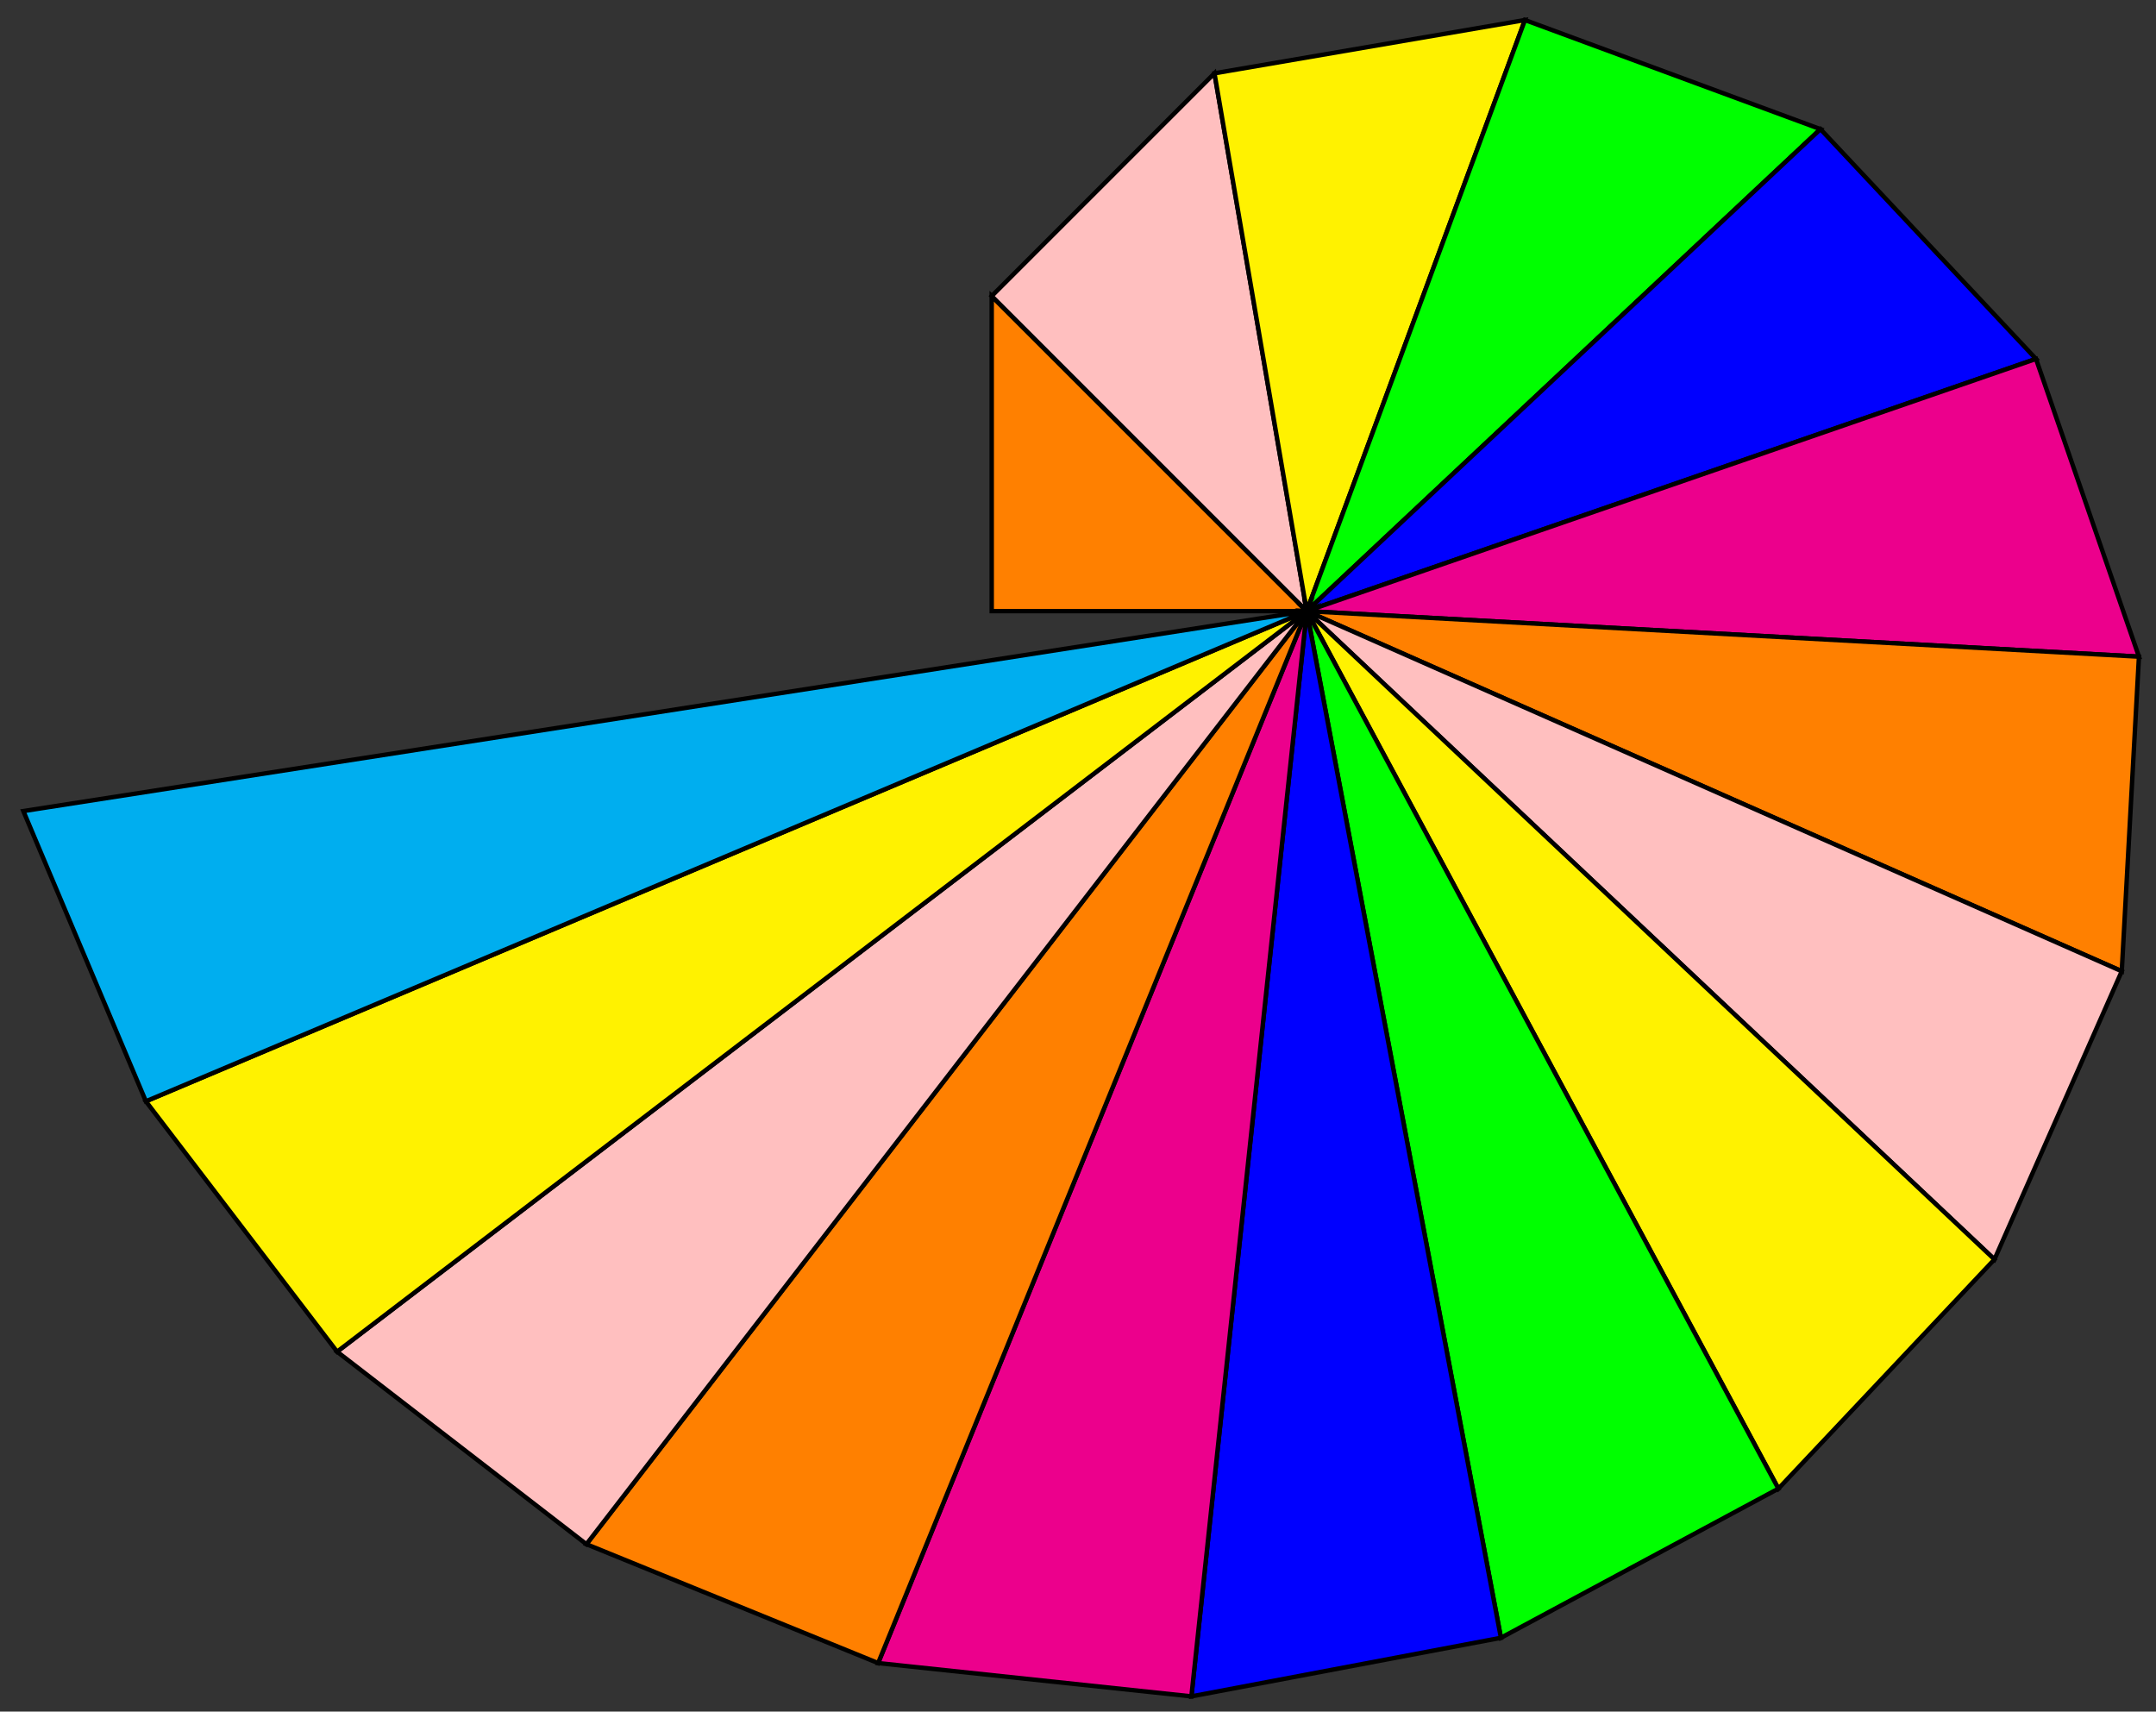 <svg xmlns="http://www.w3.org/2000/svg" xmlns:xlink="http://www.w3.org/1999/xlink" version="1.1" width="194" height="154" viewBox="0 0 194 154">
<rect x="0" y="0" width="194" height="154" fill="#333333" stroke="none"/>
<path transform="matrix(1,0,0,-1,117.582,54.986)" d="M0 0H-28.347V28.347Z" fill="#ff8000"/>
<path transform="matrix(1,0,0,-1,117.582,54.986)" stroke-width=".399" stroke-linecap="butt" stroke-miterlimit="10" stroke-linejoin="miter" fill="none" stroke="#000000" d="M0 0H-28.347V28.347Z"/>
<path transform="matrix(1,0,0,-1,117.582,54.986)" d="M0 0-28.347 28.347-8.303 48.391Z" fill="#ffbfbf"/>
<path transform="matrix(1,0,0,-1,117.582,54.986)" stroke-width=".399" stroke-linecap="butt" stroke-miterlimit="10" stroke-linejoin="miter" fill="none" stroke="#000000" d="M0 0-28.347 28.347-8.303 48.391Z"/>
<path transform="matrix(1,0,0,-1,117.582,54.986)" d="M0 0-8.303 48.391 19.635 53.184Z" fill="#fff200"/>
<path transform="matrix(1,0,0,-1,117.582,54.986)" stroke-width=".399" stroke-linecap="butt" stroke-miterlimit="10" stroke-linejoin="miter" fill="none" stroke="#000000" d="M0 0-8.303 48.391 19.635 53.184Z"/>
<path transform="matrix(1,0,0,-1,117.582,54.986)" d="M0 0 19.635 53.184 46.226 43.366Z" fill="#00ff00"/>
<path transform="matrix(1,0,0,-1,117.582,54.986)" stroke-width=".399" stroke-linecap="butt" stroke-miterlimit="10" stroke-linejoin="miter" fill="none" stroke="#000000" d="M0 0 19.635 53.184 46.226 43.366Z"/>
<path transform="matrix(1,0,0,-1,117.582,54.986)" d="M0 0 46.226 43.366 65.62 22.694Z" fill="#0000ff"/>
<path transform="matrix(1,0,0,-1,117.582,54.986)" stroke-width=".399" stroke-linecap="butt" stroke-miterlimit="10" stroke-linejoin="miter" fill="none" stroke="#000000" d="M0 0 46.226 43.366 65.62 22.694Z"/>
<path transform="matrix(1,0,0,-1,117.582,54.986)" d="M0 0 65.62 22.694 74.884-4.096Z" fill="#ec008c"/>
<path transform="matrix(1,0,0,-1,117.582,54.986)" stroke-width=".399" stroke-linecap="butt" stroke-miterlimit="10" stroke-linejoin="miter" fill="none" stroke="#000000" d="M0 0 65.62 22.694 74.884-4.096Z"/>
<path transform="matrix(1,0,0,-1,117.582,54.986)" d="M0 0 74.884-4.096 73.337-32.4Z" fill="#ff8000"/>
<path transform="matrix(1,0,0,-1,117.582,54.986)" stroke-width=".399" stroke-linecap="butt" stroke-miterlimit="10" stroke-linejoin="miter" fill="none" stroke="#000000" d="M0 0 74.884-4.096 73.337-32.4Z"/>
<path transform="matrix(1,0,0,-1,117.582,54.986)" d="M0 0 73.337-32.4 61.882-58.328Z" fill="#ffbfbf"/>
<path transform="matrix(1,0,0,-1,117.582,54.986)" stroke-width=".399" stroke-linecap="butt" stroke-miterlimit="10" stroke-linejoin="miter" fill="none" stroke="#000000" d="M0 0 73.337-32.4 61.882-58.328Z"/>
<path transform="matrix(1,0,0,-1,117.582,54.986)" d="M0 0 61.882-58.328 42.441-78.955Z" fill="#fff200"/>
<path transform="matrix(1,0,0,-1,117.582,54.986)" stroke-width=".399" stroke-linecap="butt" stroke-miterlimit="10" stroke-linejoin="miter" fill="none" stroke="#000000" d="M0 0 61.882-58.328 42.441-78.955Z"/>
<path transform="matrix(1,0,0,-1,117.582,54.986)" d="M0 0 42.441-78.955 17.474-92.375Z" fill="#00ff00"/>
<path transform="matrix(1,0,0,-1,117.582,54.986)" stroke-width=".399" stroke-linecap="butt" stroke-miterlimit="10" stroke-linejoin="miter" fill="none" stroke="#000000" d="M0 0 42.441-78.955 17.474-92.375Z"/>
<path transform="matrix(1,0,0,-1,117.582,54.986)" d="M0 0 17.474-92.375-10.378-97.644Z" fill="#0000ff"/>
<path transform="matrix(1,0,0,-1,117.582,54.986)" stroke-width=".399" stroke-linecap="butt" stroke-miterlimit="10" stroke-linejoin="miter" fill="none" stroke="#000000" d="M0 0 17.474-92.375-10.378-97.644Z"/>
<path transform="matrix(1,0,0,-1,117.582,54.986)" d="M0 0-10.378-97.644-38.565-94.649Z" fill="#ec008c"/>
<path transform="matrix(1,0,0,-1,117.582,54.986)" stroke-width=".399" stroke-linecap="butt" stroke-miterlimit="10" stroke-linejoin="miter" fill="none" stroke="#000000" d="M0 0-10.378-97.644-38.565-94.649Z"/>
<path transform="matrix(1,0,0,-1,117.582,54.986)" d="M0 0-38.565-94.649-64.815-83.953Z" fill="#ff8000"/>
<path transform="matrix(1,0,0,-1,117.582,54.986)" stroke-width=".399" stroke-linecap="butt" stroke-miterlimit="10" stroke-linejoin="miter" fill="none" stroke="#000000" d="M0 0-38.565-94.649-64.815-83.953Z"/>
<path transform="matrix(1,0,0,-1,117.582,54.986)" d="M0 0-64.815-83.953-87.252-66.631Z" fill="#ffbfbf"/>
<path transform="matrix(1,0,0,-1,117.582,54.986)" stroke-width=".399" stroke-linecap="butt" stroke-miterlimit="10" stroke-linejoin="miter" fill="none" stroke="#000000" d="M0 0-64.815-83.953-87.252-66.631Z"/>
<path transform="matrix(1,0,0,-1,117.582,54.986)" d="M0 0-87.252-66.631-104.456-44.103Z" fill="#fff200"/>
<path transform="matrix(1,0,0,-1,117.582,54.986)" stroke-width=".399" stroke-linecap="butt" stroke-miterlimit="10" stroke-linejoin="miter" fill="none" stroke="#000000" d="M0 0-87.252-66.631-104.456-44.103Z"/>
<path transform="matrix(1,0,0,-1,117.582,54.986)" d="M0 0-104.456-44.103-115.481-17.989Z" fill="#00aeef"/>
<path transform="matrix(1,0,0,-1,117.582,54.986)" stroke-width=".399" stroke-linecap="butt" stroke-miterlimit="10" stroke-linejoin="miter" fill="none" stroke="#000000" d="M0 0-104.456-44.103-115.481-17.989Z"/>
</svg>

